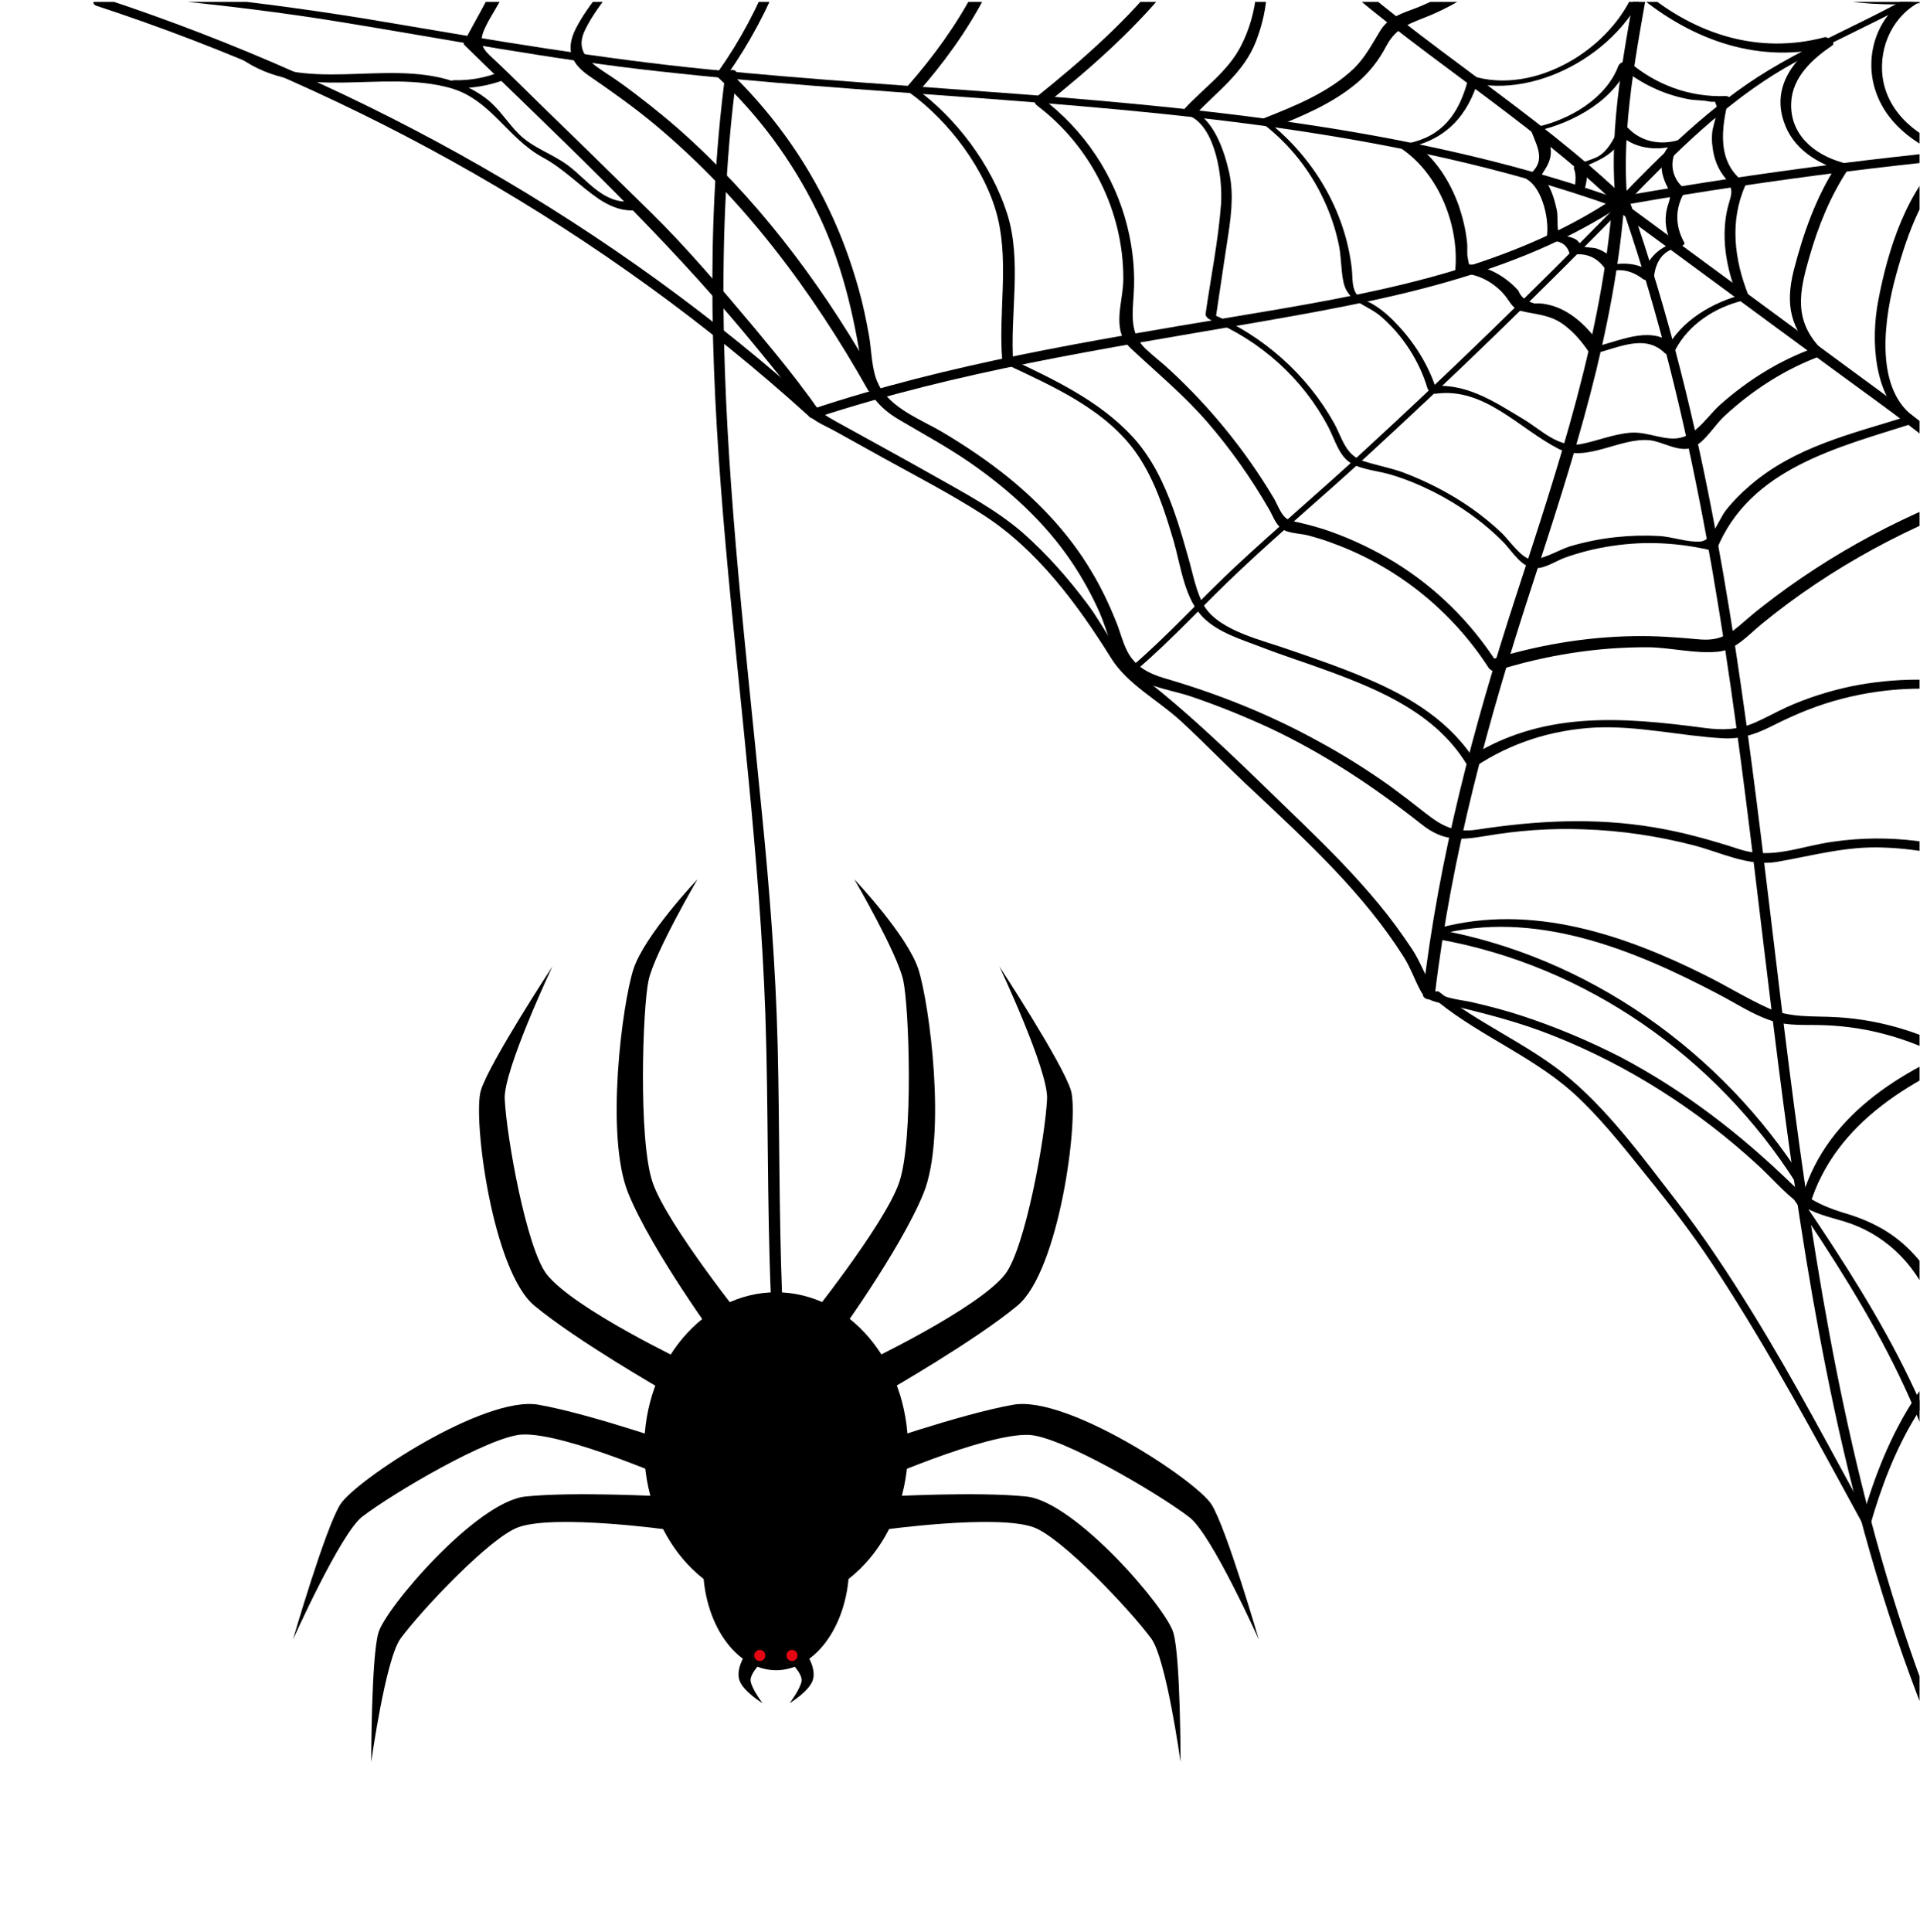 <?xml version="1.0" encoding="UTF-8" standalone="no"?><!DOCTYPE svg PUBLIC "-//W3C//DTD SVG 1.1//EN" "http://www.w3.org/Graphics/SVG/1.1/DTD/svg11.dtd"><svg viewBox="0 0 2118 2131" version="1.1" xmlns="http://www.w3.org/2000/svg" xmlns:xlink="http://www.w3.org/1999/xlink" xml:space="preserve" xmlns:serif="http://www.serif.com/" style="fill-rule:evenodd;clip-rule:evenodd;stroke-linejoin:round;stroke-miterlimit:2;"><g><g><clipPath id="_clip1"><rect x="-109.847" y="2.083" width="2227.35" height="2239.18"/></clipPath><g clip-path="url(#_clip1)"><path d="M1786.6,220.348c150.769,429.516 142.004,891.026 236.672,1332.81c26.297,122.719 61.36,244.123 109.133,360.268c1.314,3.506 12.71,6.574 11.833,4.821c-172.683,-421.627 -168.738,-884.891 -250.697,-1327.12c-22.791,-124.034 -53.032,-246.753 -94.669,-365.965c-1.753,-3.945 -13.148,-7.013 -12.272,-4.821Z" style="fill-rule:nonzero;"/></g><path d="M1779.15,217.28c-11.396,152.083 -60.045,296.716 -106.941,440.473c-46.896,143.756 -85.027,287.951 -102.558,438.281c-0.877,7.013 12.272,8.766 13.148,1.315c18.408,-155.152 58.73,-302.852 106.941,-450.553c45.581,-139.812 91.601,-280.501 102.558,-428.202c0.438,-7.45 -12.272,-9.203 -13.148,-1.314Z" style="fill-rule:nonzero;"/><path d="M1781.34,229.113c-90.724,92.478 -183.64,182.764 -279.185,270.42c-46.02,42.513 -93.793,82.835 -139.812,125.787c-39.007,36.377 -74.508,76.261 -115.268,110.885c-6.575,5.698 1.753,7.013 6.136,3.068c40.76,-34.624 76.261,-74.508 115.268,-110.885c45.581,-42.952 93.792,-83.274 139.812,-125.787c95.545,-87.656 188.461,-177.942 279.185,-270.42c6.136,-6.574 -2.191,-7.451 -6.136,-3.068Z" style="fill-rule:nonzero;"/><path d="M1783.97,216.403c-123.596,83.712 -280.062,109.132 -424.695,133.238c-156.905,26.297 -312.057,51.279 -463.702,101.681c-7.889,2.63 -3.506,12.272 3.944,9.642c157.343,-51.717 318.193,-76.261 480.357,-104.311c141.565,-24.544 291.896,-51.279 413.3,-133.237c7.012,-4.822 -3.945,-10.519 -9.204,-7.013Z" style="fill-rule:nonzero;"/><clipPath id="_clip2"><rect x="-109.847" y="2.083" width="2227.35" height="2239.18"/></clipPath><g clip-path="url(#_clip2)"><path d="M1790.1,221.224c-213.444,-76.261 -440.473,-99.928 -665.312,-117.459c-114.391,-8.766 -228.783,-15.778 -342.736,-27.174c-119.651,-11.833 -237.549,-31.994 -356.323,-52.155c-138.059,-23.668 -276.118,-36.816 -415.929,-46.896c-3.945,-0.439 -14.464,6.574 -7.451,7.012c123.595,9.204 246.752,19.284 369.033,39.007c118.774,19.285 236.672,42.075 356.323,55.224c224.838,24.982 451.868,30.241 676.269,61.359c127.978,17.97 254.641,44.266 376.483,87.656c3.507,1.315 14.902,-4.382 9.643,-6.574Z" style="fill-rule:nonzero;"/></g><clipPath id="_clip3"><rect x="-109.847" y="2.083" width="2227.35" height="2239.18"/></clipPath><g clip-path="url(#_clip3)"><path d="M1794.49,219.909c-102.119,-98.175 -226.153,-170.053 -330.026,-266.037c-3.506,-3.068 -15.339,2.192 -11.395,5.698c104.311,95.984 227.906,167.862 330.026,266.037c3.068,3.068 14.902,-2.63 11.395,-5.698Z" style="fill-rule:nonzero;"/></g><clipPath id="_clip4"><rect x="-109.847" y="2.083" width="2227.35" height="2239.18"/></clipPath><g clip-path="url(#_clip4)"><path d="M1795.36,223.416c-7.889,-83.274 10.957,-171.369 24.982,-252.889c0.438,-2.63 -12.272,-4.821 -13.148,-2.191c-14.025,81.52 -33.31,169.615 -24.982,252.888c0.438,3.945 13.148,4.383 13.148,2.192Z" style="fill-rule:nonzero;"/></g><clipPath id="_clip5"><rect x="-109.847" y="2.083" width="2227.35" height="2239.18"/></clipPath><g clip-path="url(#_clip5)"><path d="M1795.36,222.977c52.156,-53.908 107.817,-109.57 173.121,-147.701c70.125,-40.76 147.263,-67.495 211.69,-118.336c-0.438,0.439 -10.08,-3.068 -12.71,-0.876c-65.742,52.155 -145.509,78.452 -216.511,121.404c-63.113,38.13 -117.459,92.039 -168.3,145.071c0.876,-1.315 10.08,3.068 12.71,0.438Z" style="fill-rule:nonzero;"/></g><clipPath id="_clip6"><rect x="-109.847" y="2.083" width="2227.35" height="2239.18"/></clipPath><g clip-path="url(#_clip6)"><path d="M1798.87,224.73c156.467,-27.173 313.81,-46.896 471.591,-59.168c8.766,-0.876 1.753,-9.642 -4.383,-9.204c-158.219,12.272 -315.562,31.995 -471.591,59.168c-8.765,1.315 -1.753,10.081 4.383,9.204Z" style="fill-rule:nonzero;"/></g><clipPath id="_clip7"><rect x="-109.847" y="2.083" width="2227.35" height="2239.18"/></clipPath><g clip-path="url(#_clip7)"><path d="M1780.46,229.551c80.206,58.73 159.973,117.898 240.179,176.628c71.878,53.032 148.139,103.873 203.801,174.874c5.259,6.575 12.71,-0.876 7.889,-7.45c-54.785,-69.687 -128.855,-120.09 -199.418,-172.245c-82.397,-60.483 -164.794,-121.404 -247.191,-181.887c-7.013,-4.821 -11.396,5.259 -5.26,10.08Z" style="fill-rule:nonzero;"/></g><clipPath id="_clip8"><rect x="-109.847" y="2.083" width="2227.35" height="2239.18"/></clipPath><g clip-path="url(#_clip8)"><path d="M537.056,-0.108c-8.327,15.778 -17.093,31.118 -25.42,46.896c-0.438,0.877 0,2.191 0.877,3.068c99.49,97.299 201.609,191.967 292.334,298.032c18.407,21.475 36.377,43.389 54.346,65.742c10.957,13.587 20.161,29.803 31.557,42.951c7.889,8.766 21.037,13.587 31.118,19.285c17.093,9.642 34.186,18.846 51.279,28.488c37.254,20.599 75.384,40.322 110.885,63.113c59.606,38.13 104.749,99.051 141.565,158.219c17.969,28.927 51.279,46.02 76.699,69.249c27.612,25.42 53.471,52.594 81.082,78.014c59.607,56.1 120.528,112.2 164.794,181.887c7.889,12.272 12.272,25.858 19.285,38.569c6.135,11.395 18.846,11.833 31.118,14.901c39.007,9.204 77.137,18.846 114.391,33.748c83.274,32.871 160.411,82.397 226.153,142.88c15.34,14.025 28.927,30.241 45.582,42.513c15.34,10.957 32.433,14.463 49.964,19.723c42.951,13.148 76.261,44.704 93.792,85.903c1.753,4.383 14.902,2.63 12.272,-3.068c-12.272,-30.242 -33.309,-55.662 -60.921,-72.755c-12.272,-7.451 -25.421,-13.148 -39.007,-17.531c-25.421,-7.451 -45.143,-15.34 -64.428,-34.186c-56.538,-54.785 -118.336,-102.558 -188.023,-139.374c-35.062,-17.969 -71.439,-33.309 -108.693,-45.581c-18.408,-6.136 -37.254,-10.957 -56.1,-15.34c-13.587,-3.068 -36.378,-3.944 -43.829,-16.655c-8.327,-14.025 -13.586,-29.364 -22.79,-42.951c-11.396,-17.093 -23.229,-33.31 -36.378,-49.088c-25.42,-30.679 -53.47,-59.168 -81.958,-86.779c-58.73,-56.539 -116.145,-114.83 -180.572,-164.794c-24.982,-19.285 -39.884,-54.786 -59.168,-79.768c-21.038,-28.05 -44.267,-54.346 -70.564,-77.575c-29.365,-25.421 -63.55,-43.39 -96.86,-62.236c-36.377,-20.6 -72.755,-40.322 -109.132,-60.483c-10.957,-6.136 -17.97,-10.081 -24.544,-20.161c-5.697,-8.328 -11.833,-15.778 -17.531,-23.667c-15.34,-20.161 -31.556,-39.446 -47.773,-59.168c-37.254,-44.267 -74.508,-88.533 -115.706,-128.855c-37.692,-36.816 -74.946,-73.632 -112.638,-110.009c-18.408,-17.969 -36.378,-35.939 -54.786,-53.47c-11.833,-11.396 -22.352,-17.532 -16.216,-34.186c4.383,-11.396 12.272,-22.791 17.969,-33.31c1.754,-5.697 -11.395,-6.574 -14.025,-2.191Z" style="fill-rule:nonzero;"/></g><clipPath id="_clip9"><rect x="-109.847" y="2.083" width="2227.35" height="2239.18"/></clipPath><g clip-path="url(#_clip9)"><path d="M1806.32,-19.831c-21.037,67.934 -106.064,123.157 -176.627,105.188c-3.507,-0.877 -10.081,0.876 -10.957,4.821c-9.643,35.501 -28.051,60.483 -65.743,67.934c-1.315,0.438 -9.642,3.944 -6.574,6.136c41.637,28.488 63.989,86.341 58.73,135.867c-0,2.191 2.629,2.191 3.944,2.191c19.285,-2.629 40.76,10.081 52.156,24.982c5.697,7.451 7.451,13.149 17.093,15.778c16.655,3.945 31.556,3.945 46.458,14.902c11.395,8.327 20.599,19.284 28.488,31.118c1.315,1.753 3.944,1.315 5.698,0.877c25.858,-6.136 55.661,-22.353 77.575,-0.439c2.63,2.63 10.081,-0.876 11.396,-3.506c14.901,-28.488 43.828,-46.896 74.069,-54.347c1.315,-0.438 7.889,-2.63 7.013,-5.259c-15.778,-39.446 -21.476,-82.397 -3.506,-122.281c0.438,-0.876 0.876,-1.753 -0,-2.191c-32.433,-21.914 -26.736,-60.921 -18.408,-93.793c0.438,-2.191 -2.63,-2.191 -3.945,-2.191c-39.445,1.315 -76.261,-12.272 -106.064,-37.692c-3.068,-2.63 -10.519,0.876 -11.833,4.383c-13.149,35.5 -53.471,59.168 -88.972,67.057c-1.753,0.438 -7.889,2.629 -7.012,5.259c7.451,18.846 16.216,33.748 -3.506,48.649c-0.877,0.439 -3.507,3.068 -1.754,3.945c17.97,10.08 25.859,47.334 21.915,65.742c-0.439,1.315 1.314,2.192 2.629,2.192c11.396,-0 19.285,2.629 22.791,14.025c0.438,1.314 2.63,1.314 3.944,1.314c16.217,-2.191 28.05,4.383 36.378,17.093c1.315,1.754 3.506,1.315 5.697,0.877c14.464,-2.63 24.983,1.315 35.501,9.204c2.63,2.191 11.396,-0.438 11.834,-4.383c2.191,-14.463 8.766,-27.173 26.297,-30.68c1.315,-0.438 8.327,-2.629 7.012,-5.259c-10.518,-18.846 -10.518,-38.569 0.877,-56.977c0.438,-0.876 0.876,-1.753 -0,-2.191c-16.655,-11.834 -19.285,-36.377 -3.506,-50.402c3.506,-3.068 -1.754,-4.383 -4.383,-3.507c-19.723,5.698 -40.76,1.753 -55.224,-13.586c-2.191,-2.63 -10.08,0.876 -11.395,3.506c-5.259,10.519 -10.957,21.914 -21.476,28.05c-6.574,3.506 -14.463,5.259 -21.476,8.327c-1.314,0.439 -6.136,2.63 -5.259,4.821c3.068,7.889 1.753,16.655 -0,24.544c-0.877,3.945 11.395,1.315 12.272,-3.068c2.191,-8.765 3.506,-17.531 -0,-26.297c-1.753,1.753 -3.506,3.506 -5.26,4.821c25.859,-10.957 39.446,-16.216 52.594,-42.951c-3.944,1.315 -7.889,2.191 -11.395,3.506c17.093,17.97 42.513,20.599 65.304,14.025c-1.315,-1.315 -3.068,-2.191 -4.383,-3.506c-16.216,14.463 -14.901,32.433 -5.698,49.964c6.136,11.395 0,15.34 -1.753,28.488c-1.753,13.149 1.315,24.982 7.889,36.378c2.192,-1.754 4.383,-3.507 7.013,-5.26c-21.038,4.383 -36.816,17.97 -40.322,39.884c3.945,-1.315 7.889,-3.068 11.834,-4.383c-14.025,-10.519 -28.489,-12.71 -45.582,-10.081c1.753,0.439 3.507,0.439 5.698,0.877c-6.136,-9.204 -13.587,-15.778 -24.106,-18.846c-1.314,-0.438 -13.148,-1.315 -13.586,-1.753c-3.945,-2.192 -3.945,-4.383 -7.013,-7.013c-4.383,-3.944 -17.969,-5.259 -20.161,-8.327c-2.191,-3.068 -0.876,-20.599 -2.191,-24.982c-2.192,-10.081 -5.26,-21.038 -10.957,-30.242c-6.574,-10.08 -7.889,-5.259 -2.192,-14.463c11.396,-17.969 6.136,-27.612 -1.753,-47.773c-2.191,1.754 -4.383,3.507 -7.012,5.26c40.76,-9.204 87.656,-35.063 102.558,-76.261c-3.945,1.315 -7.889,3.068 -11.834,4.383c22.352,18.846 48.211,31.556 76.699,36.815c7.013,1.315 14.025,0.877 21.038,2.192c10.08,2.191 6.574,-2.63 9.642,5.259c2.191,5.26 -4.383,23.229 -4.821,29.365c-0.438,5.259 -0.438,10.519 0.438,15.778c1.315,12.272 5.698,24.106 13.587,33.748c12.272,14.901 5.698,20.161 2.191,37.254c-6.574,32.871 0.439,66.18 12.711,96.422c2.191,-1.753 4.382,-3.507 7.012,-5.26c-35.062,8.766 -70.125,28.927 -87.218,61.798c3.945,-1.315 7.889,-2.191 11.395,-3.506c-24.982,-24.982 -58.729,-7.451 -87.656,-0.438c1.753,0.438 3.506,0.438 5.698,0.876c-14.025,-21.476 -35.063,-42.513 -60.921,-47.334c-4.383,-0.877 -8.328,-1.315 -12.711,-0.877c-9.204,-2.191 -15.339,-6.574 -18.407,-14.463c-3.068,-3.068 -5.26,-5.698 -9.204,-8.766c-11.396,-9.642 -22.791,-14.901 -36.816,-18.846c-10.08,-2.63 -7.451,2.63 -9.642,-7.889c-1.315,-5.259 -0,-12.272 -0.877,-17.531c-1.315,-14.025 -4.821,-27.612 -9.204,-40.76c-10.08,-27.612 -26.297,-53.033 -50.84,-69.687c-2.192,2.191 -4.383,3.944 -6.575,6.136c43.39,-8.328 67.934,-35.501 79.768,-77.138c-3.507,1.753 -7.451,3.068 -10.957,4.821c78.014,20.161 175.312,-38.569 198.979,-114.83c0.439,-1.753 -12.271,0.439 -13.148,4.383Z" style="fill-rule:nonzero;"/></g><clipPath id="_clip10"><rect x="-109.847" y="2.083" width="2227.35" height="2239.18"/></clipPath><g clip-path="url(#_clip10)"><path d="M1807.2,-4.929c60.482,49.964 134.552,76.261 212.566,56.1c-2.629,-3.068 -5.259,-6.136 -8.327,-9.204c-31.118,21.037 -56.977,52.155 -43.828,91.601c9.642,30.241 36.815,46.896 65.742,55.223c-2.191,-2.629 -4.383,-5.697 -6.136,-8.327c-23.667,35.939 -38.131,77.138 -48.649,118.336c-9.204,37.254 -3.507,63.551 23.667,91.163c-0.438,-2.192 -0.877,-4.383 -1.315,-6.136c-37.692,13.586 -72.316,35.062 -102.558,61.797c-13.587,11.834 -25.858,32.433 -43.39,36.816c-17.093,4.821 -36.815,-6.574 -55.661,-5.259c-19.285,1.314 -37.254,9.204 -56.101,12.71c-24.543,3.944 -42.951,-15.778 -62.674,-27.612c-32.871,-19.723 -64.427,-41.198 -104.311,-35.939l9.204,6.574c-7.889,-26.735 -22.791,-51.717 -41.637,-72.316c-8.327,-9.204 -17.531,-17.97 -28.488,-24.544c-4.383,-3.068 -11.395,-4.821 -15.34,-7.889c-9.642,-7.889 -7.451,-21.038 -8.765,-31.995c-7.451,-63.989 -42.075,-121.842 -92.04,-161.726c0.877,2.63 1.754,4.821 2.63,7.451c33.31,-13.148 67.495,-27.173 95.107,-50.402c13.587,-11.396 24.106,-24.982 32.433,-40.76c11.395,-21.476 27.174,-24.982 48.211,-33.748c70.563,-29.803 127.102,-88.533 156.028,-159.096c-2.629,-0.439 -4.821,-0.439 -7.45,-0.877c117.459,78.014 245.875,159.535 393.138,146.386c-2.63,-3.068 -5.259,-6.136 -8.327,-9.204c-39.446,18.846 -55.662,66.619 -41.637,106.941c13.148,38.569 49.088,62.236 85.903,74.946c-2.191,-2.63 -4.383,-5.698 -6.136,-8.327c-45.143,39.883 -66.18,106.064 -77.137,163.917c-8.328,43.828 -5.26,105.626 33.309,135.429l-1.315,-7.889c-61.359,19.284 -124.033,33.309 -173.998,76.699c-9.642,8.328 -18.407,17.093 -26.296,27.174c-8.328,10.957 -14.902,33.748 -28.489,34.186c-14.025,0.876 -30.241,-5.26 -44.704,-6.136c-16.217,-0.877 -32.433,-0.438 -48.211,1.315c-17.093,1.753 -33.748,5.259 -50.403,10.08c-12.71,3.945 -30.68,15.778 -43.828,14.025c-9.642,-1.315 -23.229,-20.599 -30.68,-28.05c-10.518,-10.08 -22.352,-19.723 -34.186,-28.05c-23.229,-16.216 -48.649,-29.365 -75.384,-39.445c-14.463,-5.26 -29.803,-7.889 -44.267,-12.71c-19.284,-6.575 -22.79,-24.982 -31.556,-41.199c-30.241,-54.347 -78.891,-97.298 -136.305,-121.404l5.259,6.574c4.383,-28.05 8.327,-56.538 12.71,-84.588c3.945,-25.42 7.889,-50.841 2.63,-76.261c-5.698,-25.42 -17.093,-60.483 -43.39,-71.44c1.753,2.63 3.068,5.259 4.821,7.451c24.982,-26.735 54.347,-46.896 67.934,-81.959c14.463,-37.254 16.654,-76.699 3.506,-114.391c-1.753,-4.383 -13.149,-8.328 -10.519,-1.315c13.587,39.445 9.204,85.027 -10.08,121.842c-14.464,27.612 -40.76,45.581 -61.798,68.372c-2.191,2.63 3.068,7.013 4.821,7.451c30.242,12.71 37.254,70.125 35.501,97.298c-3.068,40.761 -11.395,81.521 -17.093,121.404c-0.438,2.63 3.068,5.698 5.259,6.575c55.662,23.229 102.12,64.865 130.17,118.336c8.327,15.778 12.272,35.5 30.241,42.513c11.834,4.821 25.421,6.136 37.693,9.642c16.654,4.821 32.432,11.396 48.211,19.285c28.488,14.463 55.223,33.309 77.575,56.1c9.204,9.642 20.161,28.488 35.501,28.05c10.081,-0 21.914,-7.889 31.118,-11.396c17.093,-6.136 34.624,-10.518 52.594,-13.148c37.254,-5.698 74.508,-3.506 110.885,5.259c0.877,0.439 3.945,0.877 4.383,-0.876c36.377,-90.286 134.553,-113.077 217.826,-139.812c4.383,-1.315 0.877,-6.136 -1.315,-7.889c-43.39,-33.31 -30.68,-111.324 -18.408,-155.59c13.149,-47.773 30.68,-96.422 68.372,-130.17c3.068,-2.63 -4.382,-7.889 -6.136,-8.327c-36.815,-12.71 -71.44,-38.569 -77.137,-79.767c-4.383,-34.186 12.272,-69.249 43.828,-84.151c5.259,-2.629 -5.259,-9.642 -8.327,-9.203c-142.88,13.148 -267.352,-67.058 -381.744,-142.442c-1.315,-0.877 -6.574,-3.506 -7.45,-0.877c-29.804,72.317 -87.657,131.485 -160.412,160.412c-15.778,6.136 -30.241,9.642 -39.883,24.982c-9.204,14.901 -16.217,28.926 -28.927,41.636c-28.05,26.736 -65.304,41.637 -100.805,55.662c-3.506,1.315 1.315,6.574 2.63,7.451c27.612,21.914 49.526,49.526 64.428,81.52c7.012,14.902 12.71,31.118 16.216,47.335c3.506,14.463 2.63,29.365 5.698,43.828c4.821,22.791 26.297,24.544 42.075,38.569c23.229,20.161 41.636,48.649 50.402,78.014c0.877,3.506 5.259,7.012 9.204,6.574c53.909,-7.451 92.039,38.569 135.867,60.921c30.242,15.34 67.496,-12.71 99.928,-9.642c14.464,1.315 31.995,13.587 46.897,8.327c13.586,-5.259 24.543,-24.105 35.062,-34.186c31.556,-29.365 68.81,-53.47 109.571,-67.933c3.068,-0.877 -0,-5.26 -1.315,-6.136c-31.557,-31.995 -24.982,-63.551 -13.587,-102.558c9.642,-33.748 22.791,-66.181 42.075,-95.546c2.191,-3.506 -3.506,-7.45 -6.136,-8.327c-31.118,-8.766 -57.853,-31.118 -56.1,-66.18c1.315,-28.05 23.667,-48.211 45.143,-62.675c4.821,-3.068 -4.821,-10.08 -8.327,-9.204c-72.755,19.285 -142.004,-3.068 -198.542,-49.964c-5.259,-3.944 -14.025,-1.753 -7.012,3.945Z" style="fill-rule:nonzero;"/></g><clipPath id="_clip11"><rect x="-109.847" y="2.083" width="2227.35" height="2239.18"/></clipPath><g clip-path="url(#_clip11)"><path d="M2196.39,533.719c-90.286,30.241 -177.066,76.261 -252.012,134.991c-9.204,7.012 -17.532,14.463 -26.297,21.914c-14.025,11.833 -25.42,16.216 -44.267,14.463c-23.667,-2.191 -47.334,-3.944 -71.439,-3.506c-54.347,0.876 -107.379,10.08 -159.097,26.297c2.63,1.315 5.698,2.629 8.328,3.506c-28.927,-45.143 -67.496,-83.274 -113.077,-111.324c-22.352,-13.586 -46.02,-24.982 -70.563,-33.747c-10.957,-3.945 -22.353,-7.013 -33.31,-9.642c-6.574,-1.754 -12.71,-1.754 -17.531,-6.575c-5.259,-5.259 -8.766,-15.778 -12.71,-21.914c-30.68,-51.279 -68.81,-98.175 -112.639,-138.935c-9.204,-8.766 -19.284,-16.216 -28.488,-24.982c-17.093,-16.655 -14.025,-37.692 -12.71,-59.168c1.753,-25.42 -0.877,-50.841 -7.013,-75.385c-14.025,-56.538 -47.772,-106.502 -94.23,-141.565c0.438,3.068 1.315,5.698 1.753,8.766c104.749,-83.712 210.813,-184.516 222.647,-326.081c0.438,-6.136 -11.395,-10.081 -12.272,-2.192c-11.833,138.059 -117.459,237.549 -219.141,319.069c-3.068,2.63 -0.876,6.574 1.753,8.766c59.169,44.705 95.108,116.144 95.108,190.652c-0,26.736 -14.025,56.1 7.889,76.7c28.926,27.173 58.291,51.279 84.588,81.52c25.859,29.803 48.649,62.236 68.372,96.422c4.821,8.327 7.451,17.97 16.216,22.791c6.575,3.506 18.408,3.944 25.859,5.697c10.08,2.63 20.161,5.698 30.241,9.642c69.687,25.859 129.294,74.07 169.615,136.306c1.754,2.63 5.26,4.821 8.328,3.506c54.785,-17.093 111.323,-26.297 168.738,-25.858c24.982,0.438 51.717,7.45 76.699,4.821c19.285,-2.192 32.872,-18.408 47.335,-30.242c76.261,-62.674 166.985,-111.323 260.339,-142.441c6.574,-3.945 -1.315,-14.025 -7.012,-12.272Z" style="fill-rule:nonzero;"/></g><clipPath id="_clip12"><rect x="-109.847" y="2.083" width="2227.35" height="2239.18"/></clipPath><g clip-path="url(#_clip12)"><path d="M2188.06,756.804c-48.211,-9.642 -97.298,-9.642 -145.509,0c-24.544,5.26 -48.649,12.71 -71.878,23.229c-11.396,5.26 -22.353,11.396 -34.186,16.655c-18.846,8.327 -35.939,8.766 -56.1,6.136c-92.478,-12.272 -180.572,-19.285 -262.531,34.186l10.519,3.944c-27.612,-44.704 -71.878,-71.878 -119.213,-92.039c-28.488,-12.272 -57.853,-22.352 -87.218,-32.433c-28.05,-10.08 -74.946,-20.161 -92.477,-46.457c-10.081,-15.779 -13.587,-38.131 -18.846,-55.662c-4.822,-17.093 -9.643,-34.186 -15.779,-51.279c-10.518,-29.365 -24.105,-58.292 -45.581,-81.521c-36.816,-39.883 -87.656,-63.55 -135.867,-86.341c1.315,1.753 2.629,3.506 4.383,5.698c-3.945,-54.347 10.08,-113.515 -7.013,-166.109c-17.093,-53.032 -56.1,-105.188 -101.243,-137.621c0.438,2.192 1.315,4.383 1.753,6.136c59.168,-66.618 102.996,-142.441 116.583,-231.412c0.877,-4.821 -11.395,-10.081 -12.272,-4.383c-13.148,87.656 -56.976,162.164 -114.83,227.906c-1.753,2.192 -0.438,4.821 1.754,6.136c44.266,31.557 86.341,87.218 98.613,140.689c11.395,49.964 0.438,102.996 4.383,153.837c-0,2.191 2.191,4.382 4.383,5.697c52.155,24.544 111.323,50.403 145.071,99.928c19.284,28.489 30.241,62.675 39.883,95.546c7.889,27.612 11.834,63.989 33.31,84.588c16.216,15.778 40.76,23.229 61.359,31.118c25.859,10.081 52.594,18.408 78.453,28.05c56.976,21.038 115.706,46.896 149.015,100.367c1.754,3.068 7.013,6.136 10.519,3.944c39.884,-26.297 84.15,-40.322 131.923,-42.951c48.211,-2.192 93.792,9.204 141.127,11.833c21.475,1.315 39.007,-5.697 57.853,-15.34c23.667,-11.833 47.334,-21.475 72.755,-28.05c51.717,-13.586 105.625,-14.901 158.219,-4.383c10.081,0.877 4.383,-8.765 -1.315,-9.642Z" style="fill-rule:nonzero;"/></g><clipPath id="_clip13"><rect x="-109.847" y="2.083" width="2227.35" height="2239.18"/></clipPath><g clip-path="url(#_clip13)"><path d="M2203.4,950.087c-57.415,-22.353 -119.212,-30.68 -180.572,-21.915c-36.377,4.822 -67.933,20.161 -104.311,8.328c-31.118,-10.081 -62.236,-18.846 -94.23,-24.106c-65.743,-10.957 -129.732,-7.451 -195.474,2.63c-24.106,3.506 -38.131,-3.945 -56.538,-18.408c-12.711,-10.08 -25.859,-20.161 -39.007,-29.803c-25.859,-18.408 -52.594,-35.063 -80.206,-49.964c-53.47,-29.365 -109.57,-51.717 -168.3,-68.81c-17.531,-5.26 -32.433,-12.71 -41.199,-29.803c-5.259,-10.081 -7.889,-21.915 -12.271,-32.433c-7.89,-19.723 -17.093,-39.007 -28.05,-56.977c-23.668,-39.445 -55.224,-73.193 -90.725,-102.12c-22.79,-18.407 -46.896,-34.624 -71.878,-49.525c-24.105,-14.464 -57.853,-26.297 -71.44,-53.032c-7.889,-15.779 -7.451,-36.378 -10.519,-53.909c-3.068,-17.093 -6.574,-34.186 -11.395,-51.279c-8.327,-29.803 -18.846,-58.73 -31.995,-86.342c-27.611,-58.729 -66.18,-111.323 -113.076,-156.028l-0,6.136c49.526,-70.563 81.082,-151.645 91.601,-237.11c0.876,-7.013 -11.396,-3.945 -12.272,1.753c-10.519,83.712 -40.76,163.041 -89.41,231.851c-1.314,1.753 -1.753,4.383 0,6.136c44.705,41.637 81.521,91.601 108.694,146.824c27.174,55.224 40.76,112.639 49.964,173.121c3.945,26.736 17.97,43.829 40.76,57.415c26.736,15.778 53.471,30.242 78.891,47.773c42.952,29.803 81.959,65.304 111.324,108.694c11.833,17.531 22.352,36.377 31.118,56.1c8.765,19.723 13.148,44.266 27.173,60.921c17.093,20.599 48.649,23.667 72.755,31.556c29.803,10.081 59.168,21.914 87.656,35.063c60.483,28.488 115.268,64.866 167.424,106.064c23.667,18.846 41.637,17.97 70.563,13.148c35.501,-6.135 71.878,-8.765 107.817,-7.45c41.637,1.315 82.836,7.45 123.158,17.969c29.803,7.889 59.168,23.229 90.724,17.97c40.322,-7.013 76.699,-17.531 117.898,-15.778c40.322,1.314 79.767,10.08 117.459,24.543c5.698,2.63 14.463,-6.574 7.889,-9.203Z" style="fill-rule:nonzero;"/></g><clipPath id="_clip14"><rect x="-109.847" y="2.083" width="2227.35" height="2239.18"/></clipPath><g clip-path="url(#_clip14)"><path d="M2166.15,1163.97c-42.513,-24.106 -89.409,-39.007 -138.497,-42.075c-26.735,-1.753 -52.155,1.315 -77.137,-10.081c-23.229,-10.518 -45.143,-24.105 -67.934,-35.5c-90.724,-45.582 -193.282,-80.206 -294.525,-53.032c-4.383,1.314 -10.957,10.08 -2.63,7.889c106.941,-28.489 215.196,15.339 308.55,64.427c19.723,10.08 39.007,23.229 60.483,30.241c18.846,6.136 38.569,3.945 58.292,4.822c50.84,1.753 99.928,16.654 144.194,42.075c2.63,1.314 12.711,-6.575 9.204,-8.766Z" style="fill-rule:nonzero;"/></g><clipPath id="_clip15"><rect x="-109.847" y="2.083" width="2227.35" height="2239.18"/></clipPath><g clip-path="url(#_clip15)"><path d="M968.764,423.272c-54.785,-98.175 -121.842,-190.214 -204.678,-266.914c-20.161,-18.846 -41.636,-36.377 -63.551,-53.032c-11.395,-8.765 -23.228,-17.093 -35.5,-24.982c-17.093,-11.395 -30.68,-23.667 -19.285,-46.019c14.464,-29.365 41.199,-55.662 60.483,-82.397c18.846,-26.735 37.254,-54.347 54.785,-81.959c4.383,-7.451 -6.136,-8.327 -9.642,-3.068c-18.846,30.242 -38.569,59.606 -59.606,88.971c-18.408,25.421 -42.952,50.403 -56.977,78.453c-10.957,22.352 -4.821,37.692 14.902,51.279c24.982,17.093 49.087,34.186 72.316,53.47c97.299,81.082 173.998,183.64 235.796,293.649c2.629,4.383 14.025,-2.192 10.957,-7.451Z" style="fill-rule:nonzero;"/></g><clipPath id="_clip16"><rect x="-109.847" y="2.083" width="2227.35" height="2239.18"/></clipPath><g clip-path="url(#_clip16)"><path d="M1996.1,1330.08c28.05,-93.793 117.021,-142.88 202.486,-176.19c0.438,0 -5.698,-11.395 -7.889,-10.518c-85.903,32.871 -174.436,81.958 -202.486,176.189c-0.877,3.506 8.327,9.642 7.889,10.519Z" style="fill-rule:nonzero;"/></g><path d="M1989.52,1302.03c-90.286,-142.442 -237.987,-247.191 -404.096,-276.994c-7.889,-1.315 -3.506,10.08 1.753,10.957c162.164,28.926 305.921,129.731 394.015,268.666c3.507,6.136 12.711,4.821 8.328,-2.629Z" style="fill-rule:nonzero;"/><clipPath id="_clip17"><rect x="-109.847" y="2.083" width="2227.35" height="2239.18"/></clipPath><g clip-path="url(#_clip17)"><path d="M1979.44,1323.5c84.15,124.472 165.232,257.272 179.696,410.232c0.438,3.068 11.833,7.451 11.833,4.821c-14.463,-153.398 -95.983,-286.636 -180.572,-411.546c-1.315,-2.63 -12.71,-6.575 -10.957,-3.507Z" style="fill-rule:nonzero;"/></g><clipPath id="_clip18"><rect x="-109.847" y="2.083" width="2227.35" height="2239.18"/></clipPath><g clip-path="url(#_clip18)"><path d="M106.664,6.466c289.266,95.107 559.686,247.629 785.839,452.745c4.383,3.945 16.216,-0.876 10.957,-5.698c-227.468,-206.43 -499.641,-359.829 -790.66,-455.812c-6.574,-2.192 -14.463,6.135 -6.136,8.765Z" style="fill-rule:nonzero;"/></g><path d="M264.884,63.881c69.248,49.526 156.028,11.834 232.289,33.309c44.266,12.711 62.236,54.786 101.243,76.261c23.667,12.711 40.322,31.118 62.236,46.02c13.148,8.766 26.735,14.025 42.513,12.272c5.698,-0.438 -3.068,-10.081 -7.012,-9.642c-30.242,3.068 -47.773,-23.229 -69.249,-39.446c-17.531,-13.148 -39.007,-19.284 -54.785,-35.062c-12.71,-12.71 -21.476,-28.05 -35.939,-39.007c-11.395,-8.766 -24.106,-14.902 -37.254,-19.285c-75.385,-24.543 -164.794,15.779 -232.728,-32.871c-7.45,-4.383 -6.136,3.945 -1.314,7.451Z" style="fill-rule:nonzero;"/><path d="M501.556,97.19c19.284,0.439 38.13,-2.629 56.1,-9.642c7.889,-3.068 -0.439,-10.08 -6.575,-7.889c-16.216,6.136 -32.432,9.204 -49.525,8.766c-7.889,-0 -8.328,8.327 -0,8.765Z" style="fill-rule:nonzero;"/><clipPath id="_clip19"><rect x="-109.847" y="2.083" width="2227.35" height="2239.18"/></clipPath><g clip-path="url(#_clip19)"><path d="M1586.74,1105.24c49.087,39.446 110.009,62.236 155.59,106.503c30.68,29.365 56.538,63.55 83.273,96.422c24.544,30.679 48.211,62.236 69.687,95.545c58.292,89.409 108.256,183.202 159.535,276.994c1.315,2.191 6.574,7.451 7.889,2.63c12.272,-42.952 28.05,-85.027 51.717,-123.157c17.093,-27.612 40.76,-59.168 74.508,-66.619c6.136,-1.315 1.315,-13.587 -3.506,-12.272c-33.31,7.451 -56.977,35.501 -74.508,62.674c-25.859,39.884 -43.39,85.027 -56.539,130.608l7.89,2.63c-42.076,-76.7 -82.836,-154.714 -128.855,-229.222c-26.297,-42.513 -53.909,-84.588 -84.589,-124.033c-37.692,-48.65 -76.699,-102.558 -125.348,-141.127c-42.514,-33.309 -93.354,-54.785 -135.429,-88.533c-6.136,-4.821 -5.26,7.889 -1.315,10.957Z" style="fill-rule:nonzero;"/></g><path d="M800.025,82.727c-45.581,346.681 31.995,689.855 44.267,1035.66c3.506,104.311 1.753,208.622 6.136,312.494c0.438,7.013 12.71,2.63 12.272,-3.506c-3.507,-91.162 -2.63,-182.325 -4.821,-273.488c-2.192,-88.094 -9.204,-175.75 -17.97,-262.969c-16.655,-171.368 -37.254,-342.736 -41.198,-514.542c-2.192,-98.175 0.876,-196.35 14.025,-294.087c0.876,-7.889 -11.834,-5.698 -12.711,0.438Z" style="fill-rule:nonzero;"/><ellipse cx="856.125" cy="1597.43" rx="145.51" ry="172.245"/><ellipse cx="856.125" cy="1725.85" rx="80.644" ry="116.145"/><path d="M734.721,1650.46c0,-0 -101.243,-5.698 -155.151,-0c-53.909,5.697 -154.275,122.718 -162.164,150.33c-7.89,27.612 -7.89,142.442 -7.89,142.442c0,-0 15.779,-113.954 32.433,-136.306c23.229,-31.556 99.49,-112.2 130.17,-122.719c41.198,-14.463 166.547,3.068 166.547,3.068l-3.945,-36.815Z" style="fill-rule:nonzero;"/><path d="M759.265,1596.99c0,0 -105.626,-37.254 -165.232,-47.773c-59.606,-10.518 -201.609,83.274 -218.702,110.009c-16.655,26.735 -52.156,149.016 -52.156,149.016c0,-0 52.156,-116.583 76.261,-135.429c34.186,-26.297 140.25,-88.533 176.189,-90.724c48.211,-2.63 176.189,54.347 176.189,54.347l7.451,-39.446Z" style="fill-rule:nonzero;"/><path d="M733.407,1534.32c-0,-0 -97.299,-55.662 -143.757,-94.231c-46.458,-38.13 -68.372,-207.307 -59.168,-237.548c9.204,-30.242 78.891,-136.744 78.891,-136.744c-0,-0 -54.347,115.268 -52.594,146.386c2.192,43.39 24.106,163.917 46.02,192.844c29.365,38.13 156.028,98.175 156.028,98.175l-25.42,31.118Z" style="fill-rule:nonzero;"/><path d="M792.136,1479.53c0,-0 -73.193,-99.929 -99.051,-163.479c-25.859,-63.551 -6.575,-209.499 5.697,-247.191c12.272,-37.692 70.564,-99.052 70.564,-99.052c-0,0 -47.335,81.082 -53.909,111.324c-6.574,30.241 -11.395,176.189 4.383,222.647c15.778,46.896 104.749,157.343 104.749,157.343l-32.433,18.408Z" style="fill-rule:nonzero;"/><path d="M977.091,1650.46c0,-0 101.243,-5.698 155.152,-0c53.909,5.697 154.275,122.718 162.164,150.33c7.889,27.612 7.889,142.442 7.889,142.442c0,-0 -15.778,-113.954 -32.433,-136.306c-23.229,-31.556 -99.49,-112.2 -130.169,-122.719c-41.199,-14.463 -166.547,3.068 -166.547,3.068l3.944,-36.815Z" style="fill-rule:nonzero;"/><path d="M952.547,1596.99c0,0 105.626,-37.254 165.233,-47.773c59.606,-10.518 201.609,83.274 218.702,110.009c16.655,26.735 52.156,149.016 52.156,149.016c-0,-0 -52.156,-116.583 -76.7,-134.991c-34.186,-26.297 -140.25,-88.533 -176.189,-90.724c-48.211,-2.63 -176.189,54.347 -176.189,54.347l-7.013,-39.884Z" style="fill-rule:nonzero;"/><path d="M978.406,1534.32c0,-0 97.299,-55.662 143.756,-94.231c46.458,-38.13 68.372,-207.307 59.168,-237.548c-9.203,-30.242 -78.89,-136.744 -78.89,-136.744c-0,-0 54.347,115.268 52.594,146.386c-2.192,43.39 -24.106,163.917 -46.02,192.844c-29.365,38.13 -156.028,98.175 -156.028,98.175l25.42,31.118Z" style="fill-rule:nonzero;"/><path d="M919.676,1479.53c0,-0 73.193,-99.929 99.052,-163.479c25.859,-63.551 6.574,-209.499 -5.698,-247.191c-12.272,-37.692 -70.563,-99.052 -70.563,-99.052c-0,0 47.334,81.082 53.909,111.324c6.574,30.241 11.395,176.189 -4.383,222.647c-15.778,46.896 -104.75,157.343 -104.75,157.343l32.433,18.408Z" style="fill-rule:nonzero;"/><path d="M821.501,1825.77c0,0 -10.08,15.34 -5.697,27.612c4.382,12.272 25.42,24.982 25.42,24.982c-0,-0 -11.395,-14.902 -13.149,-24.105c-1.753,-9.204 16.217,-25.421 16.217,-25.421l-22.791,-3.068Z" style="fill-rule:nonzero;"/><path d="M890.75,1825.77c-0,0 10.08,15.34 5.697,27.612c-4.382,12.272 -25.42,24.982 -25.42,24.982c0,-0 11.395,-14.902 13.148,-24.105c1.754,-9.204 -16.216,-25.421 -16.216,-25.421l22.791,-3.068Z" style="fill-rule:nonzero;"/><circle cx="838.156" cy="1825.77" r="6.136" style="fill:#e30613;"/><circle cx="873.657" cy="1825.77" r="6.136" style="fill:#e30613;"/></g></g></svg>